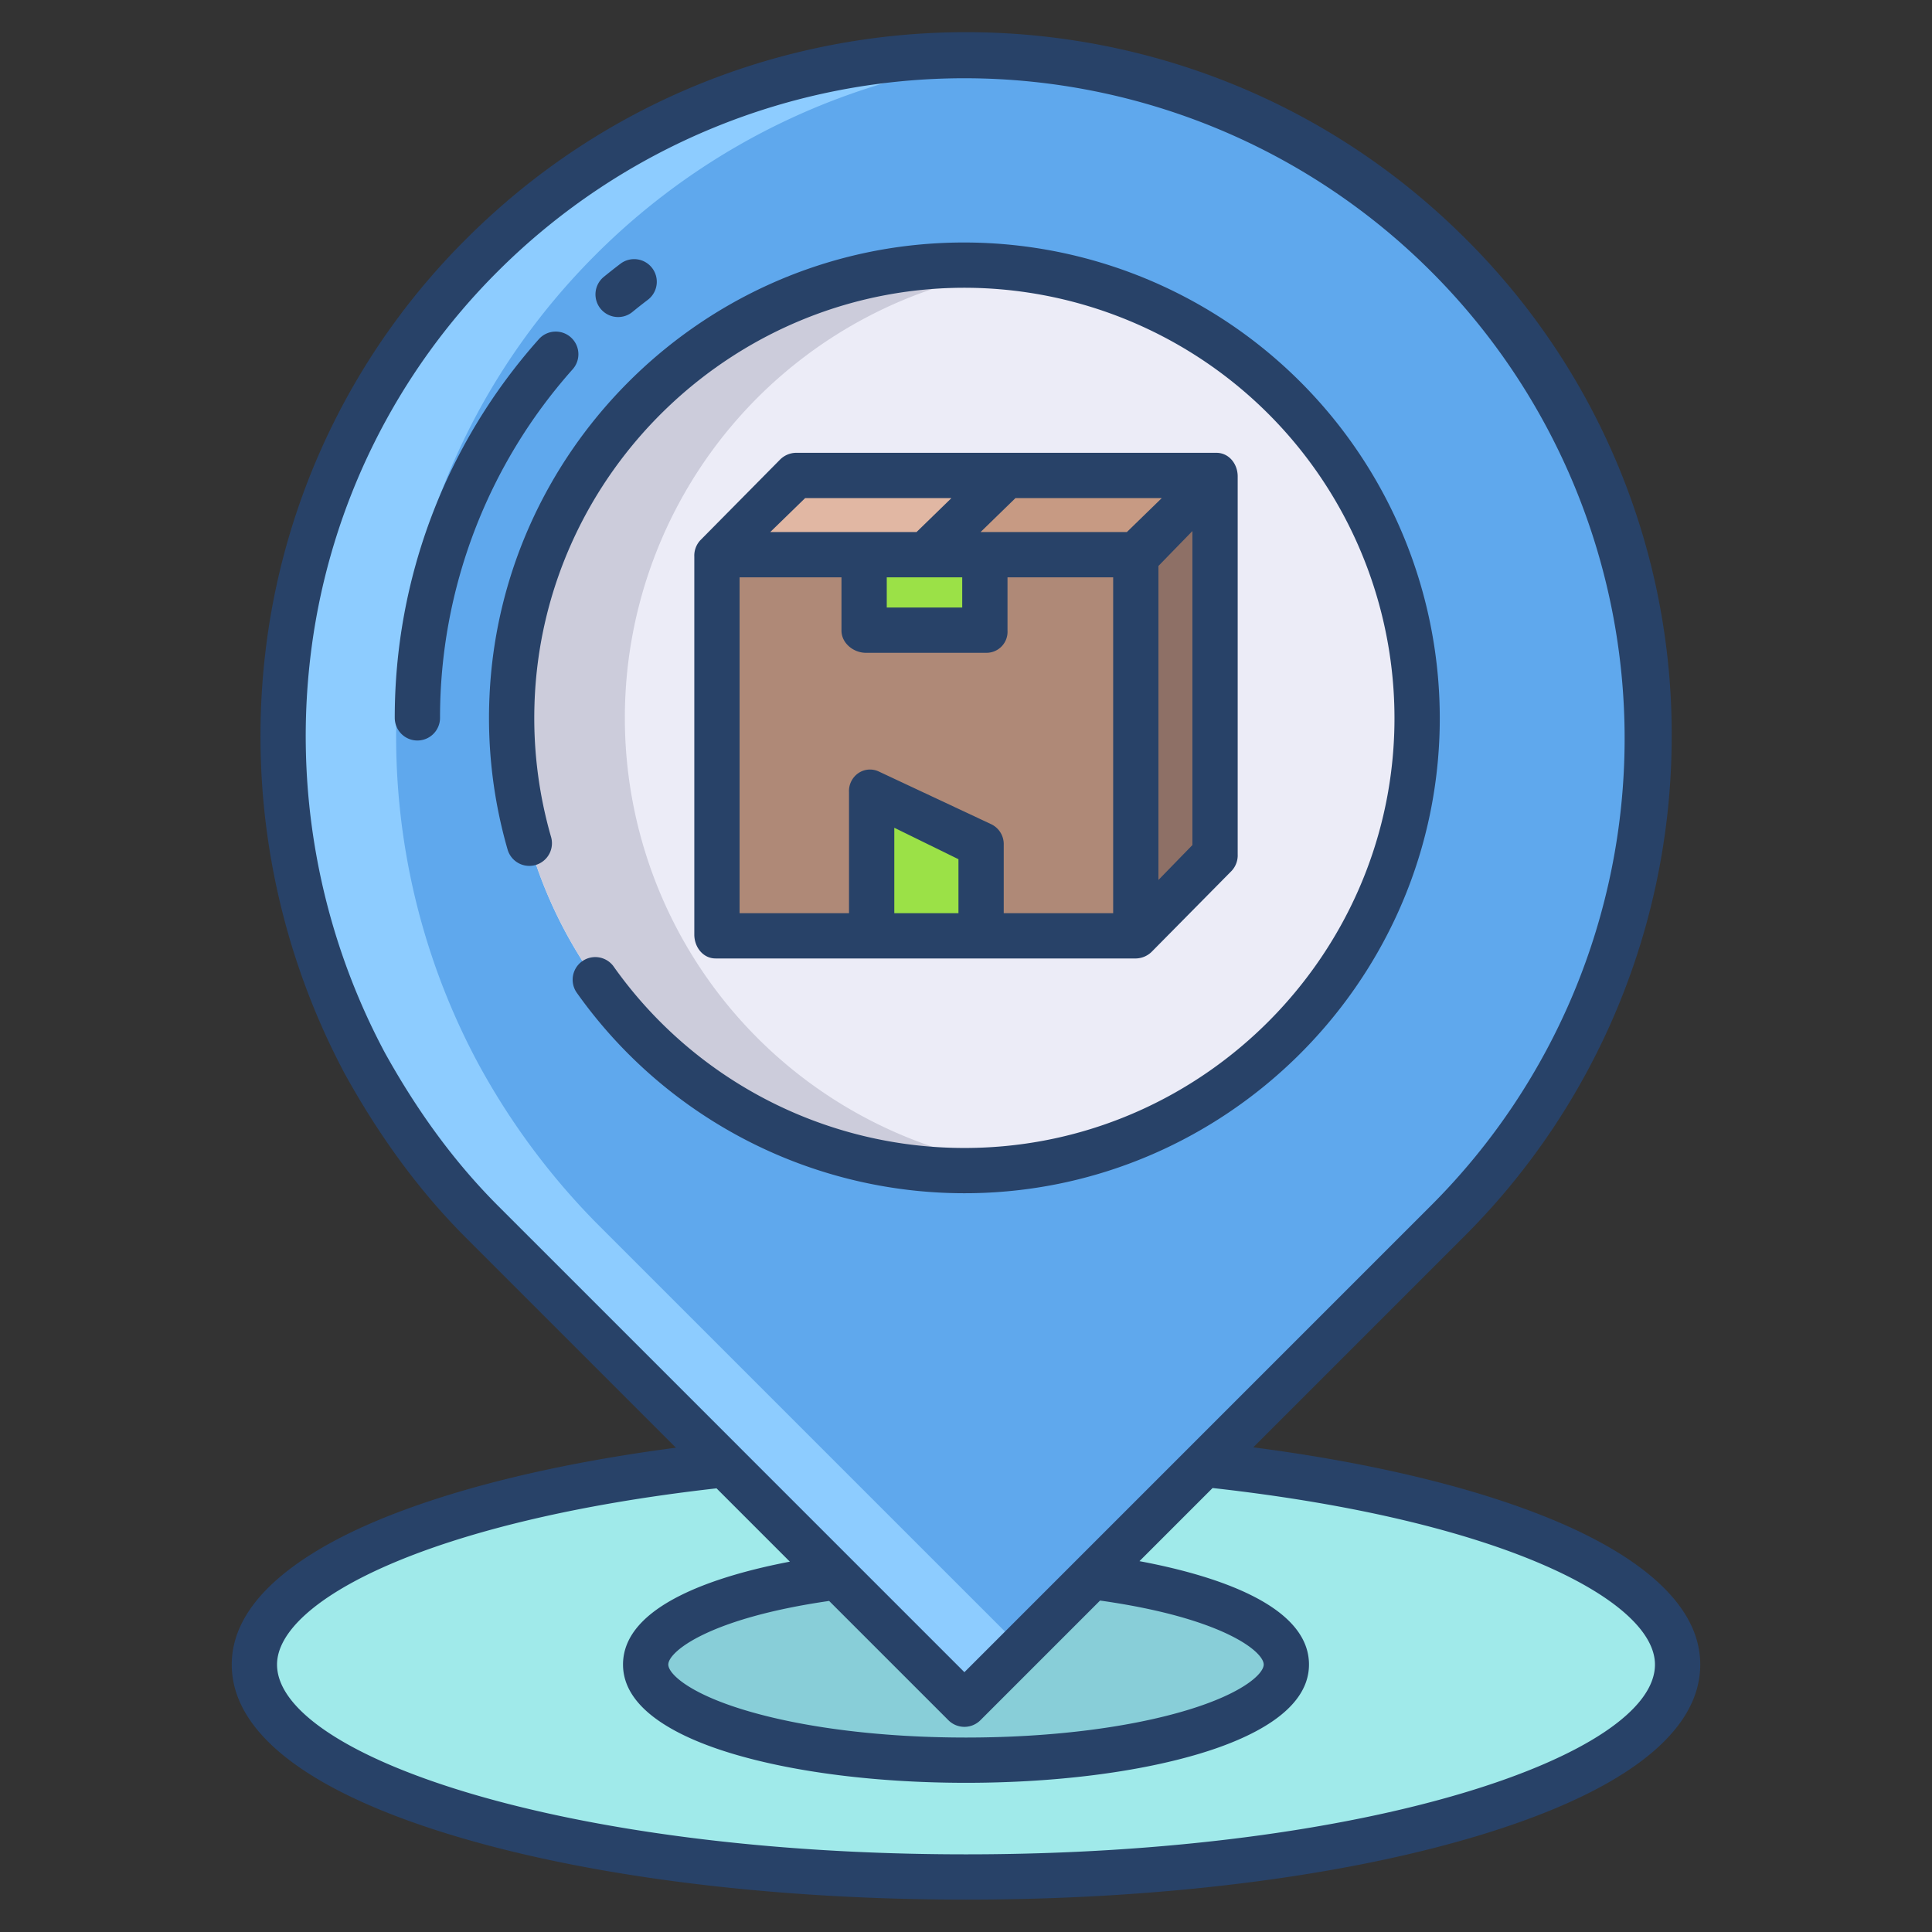 <svg id="Layer_1" height="512" viewBox="0 0 512 512" width="512" xmlns="http://www.w3.org/2000/svg" data-name="Layer 1"><rect x="0" y="0" width="512" height="512" fill="#333333" stroke="none"/><path d="m319.15 388.07-127.06.047c-72.7 7.81-124.67 28.6-124.67 53 0 31.09 84.43 56.3 188.58 56.3s188.58-25.2 188.58-56.286c0-24.485-52.34-45.311-125.43-53.061z" fill="#a0eaea"/><path d="m289.51 417.84-.07-.07-67.58.15c-29.88 3.92-50.75 12.83-50.75 23.21 0 13.99 38 25.34 84.89 25.34s84.89-11.35 84.89-25.34c0-10.45-21.16-19.42-51.38-23.29z" fill="#88ced8"/><path d="m192.09 388.15-64.27-64.27a187.776 187.776 0 0 1 -31.09-42.03c-36.99-68.92-26.9-156.33 31.09-214.32a180.971 180.971 0 1 1 255.51 256.35l-64.18 64.19-29.71 29.7-33.86 33.86-33.72-33.71z" fill="#5fa8ed"/><path d="m255.58 70.26a119.98 119.98 0 1 1 -119.99 119.98 119.984 119.984 0 0 1 119.99-119.98z" fill="#ececf7"/><path d="m322.37 126.25v100.18l-21.26 21.25v-100.18z" fill="#8e7066"/><path d="m322.37 126.25-21.26 21.25h-39.71-16.03l21.26-21.25z" fill="#c79a83"/><path d="m190 148h111v100h-111z" fill="#af8977"/><path d="m266.63 126.25-21.26 21.25h-15.9-39.84l21.26-21.25z" fill="#e1b7a3"/><path d="m229 148v-.4 19.4h32v-19.4.4z" fill="#9be147"/><path d="m260.35 247.63v.05h-29.83v-.05-37.69l29.83 13.94z" fill="#9be147"/><path d="m222.09 388.15-64.27-64.27a187.776 187.776 0 0 1 -31.09-42.03c-36.99-68.92-26.9-156.33 31.09-214.32a180.414 180.414 0 0 1 113.18-52.322q-7.487-.615-15-.628a180.713 180.713 0 0 0 -128.18 52.95c-57.99 57.99-68.08 145.4-31.09 214.32a187.776 187.776 0 0 0 31.09 42.03l64.27 64.27 29.77 29.77 33.72 33.71 15-15-18.72-18.71z" fill="#8dccff"/><path d="m165.59 190.24a120 120 0 0 1 104.989-119.048 119.985 119.985 0 1 0 -15 239.028 121.118 121.118 0 0 0 15-.932 120 120 0 0 1 -104.989-119.048z" fill="#ccccdb"/><g fill="#284268"><path d="m301.114 254a6.164 6.164 0 0 0 4.243-1.916l21.068-21.331a6.026 6.026 0 0 0 1.575-4.322v-100.186c0-3.313-2.321-6.245-5.635-6.245h-111.479a6.126 6.126 0 0 0 -4.243 1.88l-21.068 21.312a5.984 5.984 0 0 0 -1.575 4.308v100.182c0 3.318 2.321 6.318 5.635 6.318zm-47.114-12h-17v-22.635l17 8.332zm62-18.054-9 9.251v-83.216l9-9.251zm-46.889-91.946h38.769l-9.251 9h-38.769zm-55.74 0h38.769l-9.251 9h-38.769zm41.629 21v8h-20v-8zm-59 0h27v14.11c0 3.313 3.161 5.89 6.475 5.89h31.925a5.576 5.576 0 0 0 5.6-5.89v-14.11h28v89h-29v-18.122a5.845 5.845 0 0 0 -3.283-5.436l-29.74-13.942a5.459 5.459 0 0 0 -5.48.374 5.751 5.751 0 0 0 -2.5 5.061v32.065h-28.997z"/><path d="m151.271 89.394a6 6 0 0 0 -8.472.491 150.736 150.736 0 0 0 -38.185 100.357 6 6 0 0 0 12 0 138.749 138.749 0 0 1 35.147-92.377 6 6 0 0 0 -.49-8.471z"/><path d="m163.808 84.021a5.976 5.976 0 0 0 3.8-1.357c1.319-1.08 2.677-2.151 4.036-3.183a6 6 0 1 0 -7.255-9.558c-1.476 1.12-2.951 2.283-4.384 3.456a6 6 0 0 0 3.805 10.642z"/><path d="m411.579 402.784c-20.511-8.525-47.8-15.109-79.447-19.222l55.441-55.441a187.26 187.26 0 0 0 55.443-132.721 185.008 185.008 0 0 0 -54.6-132.114c-73.016-73.012-191.816-73.011-264.835.003a184.78 184.78 0 0 0 -52.867 106.495 190.465 190.465 0 0 0 20.766 114.985c9.465 17.036 19.965 31.217 32.1 43.352l55.538 55.538c-31.434 4.134-58.524 10.71-78.886 19.2-17.707 7.385-38.815 20.018-38.815 38.263 0 18.18 20.582 33.932 59.519 45.555 36.164 10.797 84.127 16.742 135.064 16.742s98.9-5.945 135.063-16.739c38.937-11.623 59.519-27.375 59.519-45.555 0-18.291-21.21-30.946-39.003-38.341zm-279.513-83.148c-11.336-11.336-21.18-24.647-30.053-40.618a178.3 178.3 0 0 1 -19.413-107.611 172.877 172.877 0 0 1 49.462-99.633 174.969 174.969 0 1 1 247.025 247.862l-123.51 123.51zm159.464 104.527c32.366 4.565 43.364 13.484 43.364 16.962 0 2.423-5.481 7.663-20.581 12.17-15.493 4.625-36.2 7.172-58.313 7.172s-42.82-2.547-58.313-7.172c-15.1-4.507-20.581-9.747-20.581-12.17 0-3.437 10.814-12.257 42.621-16.858l31.607 31.608a6 6 0 0 0 8.485 0zm-35.53 67.256c-107.6 0-182.582-26.5-182.582-50.294 0-16.787 39.994-38.064 116.47-46.7l19.43 19.431c-18.741 3.584-44.212 11.379-44.212 27.266 0 12.372 15.851 19.7 29.148 23.669 16.577 4.948 38.5 7.673 61.746 7.673s45.169-2.725 61.746-7.673c13.3-3.969 29.148-11.3 29.148-23.669 0-16.07-26-23.862-44.923-27.4l19.38-19.38c76.974 8.574 117.231 29.915 117.231 46.782 0 23.79-74.982 50.295-182.582 50.295z"/><path d="m381.488 194.5a126.112 126.112 0 0 0 -132.906-130.049c-64.323 3.5-115.992 55.726-118.86 120.079a125.846 125.846 0 0 0 4.807 40.645 5.986 5.986 0 0 0 8.585 3.576l.016-.009a6 6 0 0 0 2.9-6.967 113.8 113.8 0 0 1 -4.388-34.973c1.838-61.989 53.743-111.5 115.75-110.527a114.108 114.108 0 0 1 112.1 117.79c-1.948 59.335-49.834 107.635-109.15 110.061a113.906 113.906 0 0 1 -97.82-48.126 5.995 5.995 0 0 0 -9.729 7 125.9 125.9 0 0 0 104.652 53.207c66.896-.971 121.828-54.842 124.043-121.707z"/></g></svg>